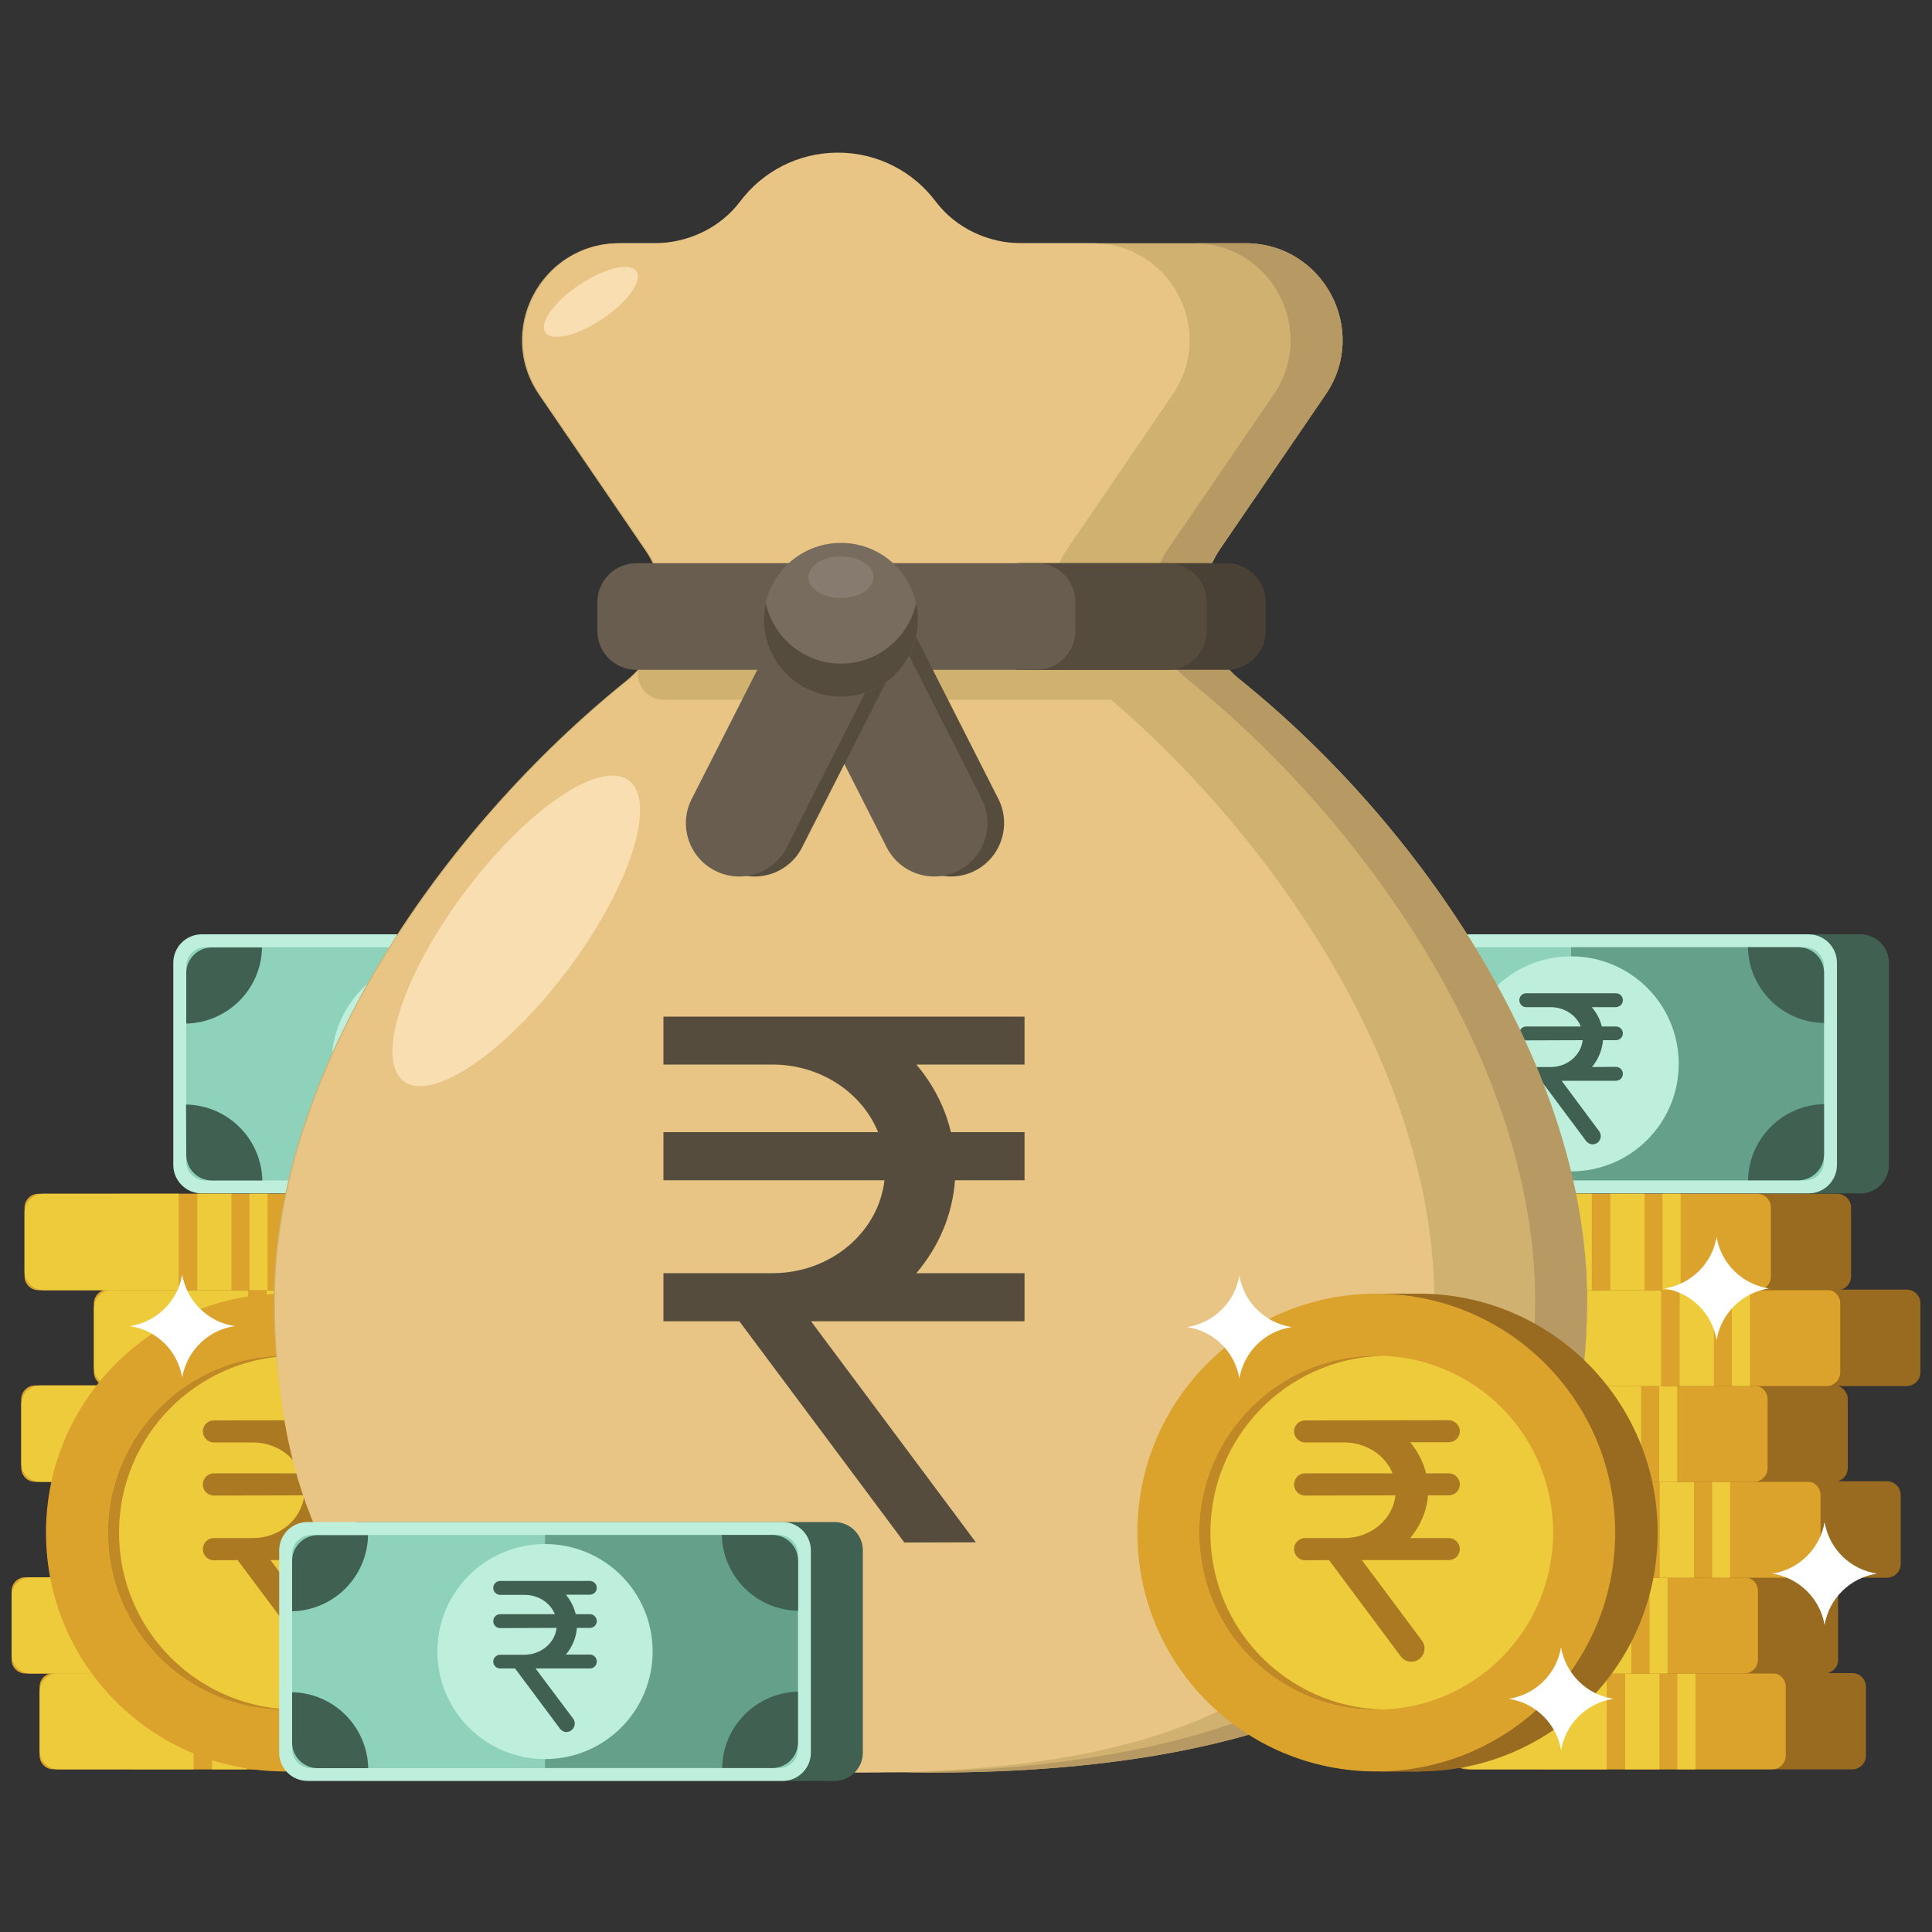 <svg version="1.2" xmlns="http://www.w3.org/2000/svg" viewBox="0 0 1000 1000" width="1000" height="1000">
	<rect x="0" y="0" width="1000" height="1000" fill="#333333" stroke="none"/>
	<title>518967-PISTOK-412-ai</title>
	<style>
		.s0 { fill: #406052 } 
		.s1 { fill: #bdefdc } 
		.s2 { fill: #8ed2bb } 
		.s3 { fill: #64a08a } 
		.s4 { fill: #996b20 } 
		.s5 { fill: #dba32c } 
		.s6 { fill: #edcb3a } 
		.s7 { fill: #c18925 } 
		.s8 { fill: #aa7921 } 
		.s9 { fill: #d0b170 } 
		.s10 { fill: #b79963 } 
		.s11 { fill: #e8c585 } 
		.s12 { fill: #f9deb2 } 
		.s13 { fill: #554c3d } 
		.s14 { fill: #494136 } 
		.s15 { fill: #685d4e } 
		.s16 { fill: #776c5e } 
		.s17 { fill: #877b6f } 
		.s18 { fill: #ffffff } 
	</style>
	<g id="BACKGROUND">
	</g>
	<g id="OBJECTS">
		<g id="&lt;Group&gt;">
			<g id="&lt;Group&gt;">
				<g id="&lt;Group&gt;">
					<g id="&lt;Group&gt;">
						<path id="&lt;Path&gt;" class="s0" d="m702.5 498.3c0-8.1 6.6-14.7 14.7-14.7h245.8c8.1 0 14.7 6.6 14.7 14.7v104.7c0 8.1-6.6 14.7-14.7 14.7h-245.8c-8.1 0-14.7-6.6-14.7-14.7z"/>
						<g id="&lt;Group&gt;">
							<path id="&lt;Path&gt;" class="s1" d="m675.6 498.3c0-8.1 6.6-14.7 14.7-14.7h245.8c8.1 0 14.7 6.6 14.7 14.7v104.7c0 8.1-6.6 14.7-14.7 14.7h-245.8c-8.1 0-14.7-6.6-14.7-14.7z"/>
							<path id="&lt;Path&gt;" class="s2" d="m682.3 500.1c0-5.4 4.4-9.8 9.8-9.8h242.2c5.4 0 9.8 4.4 9.8 9.8v101.1c0 5.4-4.4 9.8-9.8 9.8h-242.2c-5.4 0-9.8-4.4-9.8-9.8z"/>
							<path id="&lt;Path&gt;" class="s3" d="m930.7 490.3h-117.5v120.6h117.6c7.3 0 13.3-6 13.3-13.3v-94c0-7.4-6-13.3-13.4-13.3z"/>
							<path id="&lt;Path&gt;" class="s1" d="m813.2 606.3c-30.8 0-55.7-24.9-55.7-55.7 0-30.7 24.9-55.6 55.7-55.6 30.8 0 55.7 24.9 55.7 55.6 0 30.8-24.9 55.7-55.7 55.7z"/>
							<path id="&lt;Path&gt;" class="s0" d="m840 517.7c0-2-1.6-3.6-3.6-3.6h-46.5c-1.9 0-3.5 1.6-3.5 3.6 0 2 1.6 3.6 3.5 3.6h12.6c7.2 0 13.4 4.1 15.7 10h-28.3c-1.9 0-3.5 1.6-3.5 3.6 0 2 1.6 3.6 3.5 3.6l29.3-0.1c-0.9 7.8-8 13.9-16.6 13.9h-12.7c-1.9 0-3.5 1.6-3.5 3.5 0 2 1.6 3.6 3.6 3.6h7.7l23.2 31.1c0.8 1.1 2.1 1.8 3.4 1.8 3.5 0 5.5-4 3.4-6.8l-19.4-26.1h28.1c2 0 3.6-1.6 3.6-3.6 0-2-1.6-3.6-3.6-3.6l-12.4 0.1c3.2-3.9 5.3-8.7 5.7-13.9h6.7c2 0 3.6-1.6 3.6-3.5 0-2-1.6-3.6-3.6-3.6h-7.3c-0.9-3.7-2.7-7.1-5.2-10h12.5c2-0.1 3.6-1.6 3.6-3.6z"/>
							<path id="&lt;Path&gt;" class="s0" d="m721.6 490.4h-26c-7.4 0-13.3 6-13.3 13.3v26.1c21.5-0.5 38.9-17.9 39.3-39.4z"/>
							<path id="&lt;Path&gt;" class="s0" d="m682.2 571.7l0.1 26c0 7.3 5.9 13.3 13.3 13.3h26.1c-0.5-21.6-17.9-38.9-39.5-39.3z"/>
							<path id="&lt;Path&gt;" class="s0" d="m904.8 610.9h26c7.3 0 13.3-6 13.3-13.3v-26.1c-21.5 0.4-38.9 17.8-39.3 39.4z"/>
							<path id="&lt;Path&gt;" class="s0" d="m944.1 529.5v-25.9c0-7.4-5.9-13.3-13.3-13.3h-26.1c0.5 21.5 17.9 38.9 39.4 39.2z"/>
						</g>
					</g>
				</g>
			</g>
			<g id="&lt;Group&gt;">
				<g id="&lt;Group&gt;">
					<g id="&lt;Group&gt;">
						<path id="&lt;Path&gt;" class="s0" d="m116.6 498.3c0-8.1 6.6-14.7 14.7-14.7h245.8c8.1 0 14.7 6.6 14.7 14.7v104.7c0 8.1-6.6 14.7-14.7 14.7h-245.8c-8.1 0-14.7-6.6-14.7-14.7z"/>
						<g id="&lt;Group&gt;">
							<path id="&lt;Path&gt;" class="s1" d="m89.7 498.3c0-8.1 6.6-14.7 14.7-14.7h245.8c8.1 0 14.7 6.6 14.7 14.7v104.7c0 8.1-6.6 14.7-14.7 14.7h-245.8c-8.1 0-14.7-6.6-14.7-14.7z"/>
							<path id="&lt;Path&gt;" class="s2" d="m96.4 500.1c0-5.4 4.4-9.8 9.8-9.8h242.2c5.4 0 9.8 4.4 9.8 9.8v101.1c0 5.4-4.4 9.8-9.8 9.8h-242.2c-5.4 0-9.8-4.4-9.8-9.8z"/>
							<path id="&lt;Path&gt;" class="s3" d="m344.8 490.3h-117.5v120.6h117.6c7.3 0 13.3-6 13.3-13.3v-94c-0.1-7.4-6-13.3-13.4-13.3z"/>
							<path id="&lt;Path&gt;" class="s1" d="m227.3 606.3c-30.8 0-55.7-24.9-55.7-55.7 0-30.7 24.9-55.6 55.7-55.6 30.8 0 55.7 24.9 55.7 55.6 0 30.8-24.9 55.7-55.7 55.7z"/>
							<path id="&lt;Path&gt;" class="s0" d="m254.1 517.7c0-2-1.6-3.6-3.6-3.6h-46.5c-1.9 0-3.5 1.6-3.5 3.6 0 2 1.6 3.6 3.5 3.6h12.6c7.2 0 13.4 4.1 15.7 10h-28.3c-1.9 0-3.5 1.6-3.5 3.6 0 2 1.6 3.6 3.5 3.6l29.3-0.1c-0.9 7.8-8 13.9-16.6 13.9h-12.7c-1.9 0-3.5 1.6-3.5 3.5 0 2 1.6 3.6 3.5 3.6h7.8l23.2 31.1c0.8 1.1 2.1 1.8 3.4 1.8 3.5 0 5.5-4 3.4-6.8l-19.4-26.1h28.1c2 0 3.6-1.6 3.6-3.6 0-2-1.6-3.6-3.6-3.6l-12.5 0.1c3.3-3.9 5.4-8.7 5.8-13.9h6.7c2 0 3.6-1.6 3.6-3.5 0-2-1.6-3.6-3.6-3.6h-7.3c-0.9-3.7-2.7-7.1-5.2-10h12.5c2-0.1 3.6-1.6 3.6-3.6z"/>
							<path id="&lt;Path&gt;" class="s0" d="m135.6 490.4h-25.9c-7.4 0-13.3 6-13.3 13.3v26.1c21.5-0.5 38.9-17.9 39.2-39.4z"/>
							<path id="&lt;Path&gt;" class="s0" d="m96.3 571.7l0.1 26c0 7.3 5.9 13.3 13.3 13.3h26.1c-0.5-21.6-17.9-38.9-39.5-39.3z"/>
							<path id="&lt;Path&gt;" class="s0" d="m318.9 610.9h26c7.3 0 13.3-6 13.3-13.3v-26.1c-21.5 0.4-38.9 17.8-39.3 39.4z"/>
							<path id="&lt;Path&gt;" class="s0" d="m358.2 529.5v-25.9c0-7.4-5.9-13.3-13.3-13.3h-26.1c0.5 21.5 17.9 38.9 39.4 39.2z"/>
						</g>
					</g>
				</g>
			</g>
			<g id="&lt;Group&gt;">
				<g id="&lt;Group&gt;">
					<path id="&lt;Path&gt;" class="s4" d="m793.3 873.1c0-4 3.2-7.1 7.1-7.1h158.3c4 0 7.1 3.1 7.1 7.1v35.6c0 3.9-3.1 7.1-7.1 7.1h-158.3c-3.9 0-7.1-3.2-7.1-7.1z"/>
					<path id="&lt;Path&gt;" class="s5" d="m751.8 873.1c0-4 3.2-7.1 7.1-7.1h158.3c4 0 7.1 3.1 7.1 7.1v35.6c0 3.9-3.1 7.1-7.1 7.1h-158.3c-3.9 0-7.1-3.2-7.1-7.1z"/>
					<g id="&lt;Group&gt;">
						<path id="&lt;Path&gt;" class="s6" d="m831.6 915.8v-49.8h-70c-5.4 0-9.8 4.3-9.8 9.7v30.4c0 5.4 4.4 9.7 9.8 9.7z"/>
					</g>
					<g id="&lt;Group&gt;">
						<path id="&lt;Path&gt;" class="s6" d="m841.2 866h17.7v49.8h-17.7z"/>
					</g>
					<g id="&lt;Group&gt;">
						<path id="&lt;Path&gt;" class="s6" d="m868.2 866h9.4v49.8h-9.4z"/>
					</g>
				</g>
				<g id="&lt;Group&gt;">
					<path id="&lt;Path&gt;" class="s4" d="m778.9 823.5c0-4 3.2-7.1 7.1-7.1h158.3c3.9 0 7.1 3.1 7.1 7.1v35.6c0 3.9-3.2 7.1-7.1 7.1h-158.3c-3.9 0-7.1-3.2-7.1-7.1z"/>
					<path id="&lt;Path&gt;" class="s5" d="m737.4 823.5c0-4 3.1-7.1 7.1-7.1h158.3c3.9 0 7.1 3.1 7.1 7.1v35.6c0 3.9-3.2 7.1-7.1 7.1h-158.3c-4 0-7.1-3.2-7.1-7.1z"/>
					<g id="&lt;Group&gt;">
						<path id="&lt;Path&gt;" class="s6" d="m817.1 866.2v-49.8h-70c-5.4 0-9.7 4.3-9.7 9.7v30.4c0 5.4 4.3 9.7 9.7 9.7z"/>
					</g>
					<g id="&lt;Group&gt;">
						<path id="&lt;Path&gt;" class="s6" d="m826.7 816.4h17.7v49.8h-17.7z"/>
					</g>
					<g id="&lt;Group&gt;">
						<path id="&lt;Path&gt;" class="s6" d="m853.8 816.4h9.3v49.8h-9.3z"/>
					</g>
				</g>
				<g id="&lt;Group&gt;">
					<path id="&lt;Path&gt;" class="s4" d="m811.3 773.8c0-3.9 3.2-7.1 7.1-7.1h158.3c3.9 0 7.1 3.2 7.1 7.1v35.7c0 3.9-3.2 7.1-7.1 7.1h-158.3c-3.9 0-7.1-3.2-7.1-7.1z"/>
					<path id="&lt;Path&gt;" class="s5" d="m769.8 773.8c0-3.9 3.2-7.1 7.1-7.1h158.3c3.9 0 7.1 3.2 7.1 7.1v35.7c0 3.9-3.2 7.1-7.1 7.1h-158.3c-3.9 0-7.1-3.2-7.1-7.1z"/>
					<g id="&lt;Group&gt;">
						<path id="&lt;Path&gt;" class="s6" d="m849.5 816.6v-49.9h-70c-5.4 0-9.7 4.4-9.7 9.8v30.4c0 5.4 4.3 9.7 9.7 9.7z"/>
					</g>
					<g id="&lt;Group&gt;">
						<path id="&lt;Path&gt;" class="s6" d="m859.1 766.7h17.7v49.9h-17.7z"/>
					</g>
					<g id="&lt;Group&gt;">
						<path id="&lt;Path&gt;" class="s6" d="m886.2 766.7h9.3v49.9h-9.3z"/>
					</g>
				</g>
				<g id="&lt;Group&gt;">
					<path id="&lt;Path&gt;" class="s4" d="m783.9 724.2c0-3.9 3.1-7.1 7.1-7.1h158.3c3.9 0 7.1 3.2 7.1 7.1v35.7c0 3.9-3.2 7.1-7.1 7.1h-158.3c-4 0-7.1-3.2-7.1-7.1z"/>
					<path id="&lt;Path&gt;" class="s5" d="m742.4 724.2c0-3.9 3.1-7.1 7.1-7.1h158.3c3.9 0 7.1 3.2 7.1 7.1v35.7c0 3.9-3.2 7.1-7.1 7.1h-158.3c-4 0-7.1-3.2-7.1-7.1z"/>
					<g id="&lt;Group&gt;">
						<path id="&lt;Path&gt;" class="s6" d="m822.1 767v-49.9h-70c-5.4 0-9.7 4.4-9.7 9.8v30.4c0 5.3 4.3 9.7 9.7 9.7z"/>
					</g>
					<g id="&lt;Group&gt;">
						<path id="&lt;Path&gt;" class="s6" d="m831.7 717.1h17.7v49.9h-17.7z"/>
					</g>
					<g id="&lt;Group&gt;">
						<path id="&lt;Path&gt;" class="s6" d="m858.8 717.1h9.3v49.9h-9.3z"/>
					</g>
				</g>
				<g id="&lt;Group&gt;">
					<path id="&lt;Path&gt;" class="s4" d="m821.5 674.6c0-3.9 3.2-7.1 7.1-7.1h158.3c3.9 0 7.1 3.2 7.1 7.1v35.7c0 3.9-3.2 7.1-7.1 7.1h-158.3c-3.9 0-7.1-3.2-7.1-7.1z"/>
					<path id="&lt;Path&gt;" class="s5" d="m780 674.6c0-3.9 3.2-7.1 7.1-7.1h158.3c3.9 0 7.1 3.2 7.1 7.1v35.7c0 3.9-3.2 7.1-7.1 7.1h-158.3c-3.9 0-7.1-3.2-7.1-7.1z"/>
					<g id="&lt;Group&gt;">
						<path id="&lt;Path&gt;" class="s6" d="m859.8 717.4v-49.9h-70.1c-5.3 0-9.7 4.4-9.7 9.8v30.4c0 5.3 4.4 9.7 9.7 9.7z"/>
					</g>
					<g id="&lt;Group&gt;">
						<path id="&lt;Path&gt;" class="s6" d="m869.4 667.5h17.7v49.9h-17.7z"/>
					</g>
					<g id="&lt;Group&gt;">
						<path id="&lt;Path&gt;" class="s6" d="m896.4 667.5h9.4v49.9h-9.4z"/>
					</g>
				</g>
				<g id="&lt;Group&gt;">
					<path id="&lt;Path&gt;" class="s4" d="m785.6 625c0-3.9 3.2-7.1 7.1-7.1h158.3c3.9 0 7.1 3.2 7.1 7.1v35.7c0 3.9-3.2 7.1-7.1 7.1h-158.3c-3.9 0-7.1-3.2-7.1-7.1z"/>
					<path id="&lt;Path&gt;" class="s5" d="m744.1 625c0-3.9 3.2-7.1 7.1-7.1h158.3c3.9 0 7.1 3.2 7.1 7.1v35.7c0 3.9-3.2 7.1-7.1 7.1h-158.3c-3.9 0-7.1-3.2-7.1-7.1z"/>
					<g id="&lt;Group&gt;">
						<path id="&lt;Path&gt;" class="s6" d="m823.9 667.8v-49.9h-70.1c-5.3 0-9.7 4.4-9.7 9.8v30.4c0 5.3 4.4 9.7 9.7 9.7z"/>
					</g>
					<g id="&lt;Group&gt;">
						<path id="&lt;Path&gt;" class="s6" d="m833.5 617.9h17.7v49.9h-17.7z"/>
					</g>
					<g id="&lt;Group&gt;">
						<path id="&lt;Path&gt;" class="s6" d="m860.5 617.9h9.4v49.9h-9.4z"/>
					</g>
				</g>
			</g>
			<g id="&lt;Group&gt;">
				<g id="&lt;Group&gt;">
					<path id="&lt;Path&gt;" class="s4" d="m62 873.1c0-4 3.1-7.1 7.1-7.1h158.3c3.9 0 7.1 3.1 7.1 7.1v35.6c0 3.9-3.2 7.1-7.1 7.1h-158.3c-4 0-7.1-3.2-7.1-7.1z"/>
					<path id="&lt;Path&gt;" class="s5" d="m20.5 873.1c0-4 3.1-7.1 7.1-7.1h158.3c3.9 0 7.1 3.1 7.1 7.1v35.6c0 3.9-3.2 7.1-7.1 7.1h-158.3c-4 0-7.1-3.2-7.1-7.1z"/>
					<g id="&lt;Group&gt;">
						<path id="&lt;Path&gt;" class="s6" d="m100.2 915.8v-49.8h-70c-5.4 0-9.7 4.3-9.7 9.7v30.4c0 5.4 4.3 9.7 9.7 9.7z"/>
					</g>
					<g id="&lt;Group&gt;">
						<path id="&lt;Path&gt;" class="s6" d="m109.8 866h17.7v49.8h-17.7z"/>
					</g>
					<g id="&lt;Group&gt;">
						<path id="&lt;Path&gt;" class="s6" d="m136.9 866h9.3v49.8h-9.3z"/>
					</g>
				</g>
				<g id="&lt;Group&gt;">
					<path id="&lt;Path&gt;" class="s4" d="m47.5 823.5c0-4 3.2-7.1 7.1-7.1h158.3c3.9 0 7.1 3.1 7.1 7.1v35.6c0 3.9-3.2 7.1-7.1 7.1h-158.3c-3.9 0-7.1-3.2-7.1-7.1z"/>
					<path id="&lt;Path&gt;" class="s5" d="m6 823.5c0-4 3.2-7.1 7.1-7.1h158.3c3.9 0 7.1 3.1 7.1 7.1v35.6c0 3.9-3.2 7.1-7.1 7.1h-158.3c-3.9 0-7.1-3.2-7.1-7.1z"/>
					<g id="&lt;Group&gt;">
						<path id="&lt;Path&gt;" class="s6" d="m85.8 866.2v-49.8h-70.1c-5.3 0-9.7 4.3-9.7 9.7v30.4c0 5.4 4.4 9.7 9.7 9.7z"/>
					</g>
					<g id="&lt;Group&gt;">
						<path id="&lt;Path&gt;" class="s6" d="m95.4 816.4h17.7v49.8h-17.7z"/>
					</g>
					<g id="&lt;Group&gt;">
						<path id="&lt;Path&gt;" class="s6" d="m122.4 816.4h9.4v49.8h-9.4z"/>
					</g>
				</g>
				<g id="&lt;Group&gt;">
					<path id="&lt;Path&gt;" class="s4" d="m79.9 773.8c0-3.9 3.2-7.1 7.1-7.1h158.3c3.9 0 7.1 3.2 7.1 7.1v35.7c0 3.9-3.2 7.1-7.1 7.1h-158.3c-3.9 0-7.1-3.2-7.1-7.1z"/>
					<path id="&lt;Path&gt;" class="s5" d="m38.4 773.8c0-3.9 3.2-7.1 7.1-7.1h158.3c3.9 0 7.1 3.2 7.1 7.1v35.7c0 3.9-3.2 7.1-7.1 7.1h-158.3c-3.9 0-7.1-3.2-7.1-7.1z"/>
					<g id="&lt;Group&gt;">
						<path id="&lt;Path&gt;" class="s6" d="m118.2 816.6v-49.9h-70.1c-5.3 0-9.7 4.4-9.7 9.8v30.4c0 5.4 4.4 9.7 9.7 9.7z"/>
					</g>
					<g id="&lt;Group&gt;">
						<path id="&lt;Path&gt;" class="s6" d="m127.8 766.7h17.7v49.9h-17.7z"/>
					</g>
					<g id="&lt;Group&gt;">
						<path id="&lt;Path&gt;" class="s6" d="m154.8 766.7h9.4v49.9h-9.4z"/>
					</g>
				</g>
				<g id="&lt;Group&gt;">
					<path id="&lt;Path&gt;" class="s4" d="m52.5 724.2c0-3.9 3.2-7.1 7.1-7.1h158.3c3.9 0 7.1 3.2 7.1 7.1v35.7c0 3.9-3.2 7.1-7.1 7.1h-158.3c-3.9 0-7.1-3.2-7.1-7.1z"/>
					<path id="&lt;Path&gt;" class="s5" d="m11 724.2c0-3.9 3.2-7.1 7.1-7.1h158.3c3.9 0 7.1 3.2 7.1 7.1v35.7c0 3.9-3.2 7.1-7.1 7.1h-158.3c-3.9 0-7.1-3.2-7.1-7.1z"/>
					<g id="&lt;Group&gt;">
						<path id="&lt;Path&gt;" class="s6" d="m90.8 767v-49.9h-70.1c-5.4 0-9.7 4.4-9.7 9.8v30.4c0 5.3 4.3 9.7 9.7 9.7z"/>
					</g>
					<g id="&lt;Group&gt;">
						<path id="&lt;Path&gt;" class="s6" d="m100.4 717.1h17.6v49.9h-17.6z"/>
					</g>
					<g id="&lt;Group&gt;">
						<path id="&lt;Path&gt;" class="s6" d="m127.4 717.1h9.3v49.9h-9.3z"/>
					</g>
				</g>
				<g id="&lt;Group&gt;">
					<path id="&lt;Path&gt;" class="s4" d="m90.1 674.6c0-3.9 3.2-7.1 7.1-7.1h158.3c4 0 7.1 3.2 7.1 7.1v35.7c0 3.9-3.1 7.1-7.1 7.1h-158.3c-3.9 0-7.1-3.2-7.1-7.1z"/>
					<path id="&lt;Path&gt;" class="s5" d="m48.6 674.6c0-3.9 3.2-7.1 7.1-7.1h158.3c3.9 0 7.1 3.2 7.1 7.1v35.7c0 3.9-3.2 7.1-7.1 7.1h-158.3c-3.9 0-7.1-3.2-7.1-7.1z"/>
					<g id="&lt;Group&gt;">
						<path id="&lt;Path&gt;" class="s6" d="m128.4 717.4v-49.9h-70.1c-5.3 0-9.7 4.4-9.7 9.8v30.4c0 5.3 4.4 9.7 9.7 9.7z"/>
					</g>
					<g id="&lt;Group&gt;">
						<path id="&lt;Path&gt;" class="s6" d="m138 667.5h17.7v49.9h-17.7z"/>
					</g>
					<g id="&lt;Group&gt;">
						<path id="&lt;Path&gt;" class="s6" d="m165 667.5h9.4v49.9h-9.4z"/>
					</g>
				</g>
				<g id="&lt;Group&gt;">
					<path id="&lt;Path&gt;" class="s4" d="m54.2 625c0-3.9 3.2-7.1 7.1-7.1h158.3c4 0 7.1 3.2 7.1 7.1v35.7c0 3.9-3.1 7.1-7.1 7.1h-158.3c-3.9 0-7.1-3.2-7.1-7.1z"/>
					<path id="&lt;Path&gt;" class="s5" d="m12.7 625c0-3.9 3.2-7.1 7.1-7.1h158.3c4 0 7.1 3.2 7.1 7.1v35.7c0 3.9-3.1 7.1-7.1 7.1h-158.3c-3.9 0-7.1-3.2-7.1-7.1z"/>
					<g id="&lt;Group&gt;">
						<path id="&lt;Path&gt;" class="s6" d="m92.5 667.8v-49.9h-70c-5.4 0-9.8 4.4-9.8 9.8v30.4c0 5.3 4.4 9.7 9.8 9.7z"/>
					</g>
					<g id="&lt;Group&gt;">
						<path id="&lt;Path&gt;" class="s6" d="m102.1 617.9h17.7v49.9h-17.7z"/>
					</g>
					<g id="&lt;Group&gt;">
						<path id="&lt;Path&gt;" class="s6" d="m129.1 617.9h9.4v49.9h-9.4z"/>
					</g>
				</g>
			</g>
			<g id="&lt;Group&gt;">
				<path id="&lt;Path&gt;" class="s4" d="m169.5 916.9c-68.4 0-123.7-55.2-123.7-123.6 0-68.4 55.3-123.7 123.7-123.7 68.4 0 123.7 55.3 123.7 123.7 0 68.4-55.3 123.6-123.7 123.6z"/>
				<path id="&lt;Path&gt;" class="s4" d="m149.8 669.6h20.7v247.4h-20.7z"/>
				<path id="&lt;Path&gt;" class="s5" d="m147.5 916.9c-68.4 0-123.7-55.2-123.7-123.6 0-68.4 55.3-123.7 123.7-123.7 68.4 0 123.7 55.3 123.7 123.7 0 68.4-55.3 123.6-123.7 123.6z"/>
				<g id="&lt;Group&gt;">
					<path id="&lt;Path&gt;" class="s6" d="m147.5 884.9c-50.7 0-91.6-41-91.6-91.6 0-50.7 40.9-91.6 91.6-91.6 50.6 0 91.6 40.9 91.6 91.6 0 50.6-41 91.6-91.6 91.6z"/>
				</g>
				<path id="&lt;Path&gt;" class="s7" d="m61.6 793.3c0-49.6 39.5-90 88.8-91.5q-1.5-0.1-2.9-0.1c-50.6 0-91.6 41-91.6 91.6 0 50.6 41 91.6 91.6 91.6q1.4 0 2.9-0.1c-49.3-1.5-88.8-41.9-88.8-91.5z"/>
				<path id="&lt;Path&gt;" class="s8" d="m190.7 740.8c0-3.1-2.5-5.7-5.7-5.7l-74.3 0.1c-3.2 0-5.7 2.5-5.7 5.7 0 3.1 2.5 5.7 5.7 5.7h20.1c11.5 0 21.3 6.6 25.1 16h-45.2c-3.2 0-5.7 2.6-5.7 5.8 0 3.1 2.5 5.7 5.7 5.7l46.8-0.1c-1.5 12.5-12.8 22.1-26.6 22.1h-20.2c-3.2 0-5.7 2.6-5.7 5.7 0 3.2 2.5 5.8 5.7 5.8l12.3-0.1 37.2 49.8c1.3 1.8 3.3 2.8 5.5 2.8 5.6 0 8.8-6.4 5.4-10.9l-31.1-41.7h45c3.2 0 5.8-2.5 5.7-5.7 0-3.1-2.5-5.7-5.7-5.7h-19.9c5.2-6.2 8.5-13.8 9.1-22.1h10.8c3.2 0 5.7-2.5 5.7-5.7 0-3.1-2.5-5.7-5.7-5.7h-11.7c-1.4-5.9-4.3-11.4-8.3-16.1h20c3.2 0 5.7-2.5 5.7-5.7z"/>
			</g>
			<g id="&lt;Group&gt;">
				<g id="&lt;Group&gt;">
					<path id="&lt;Path&gt;" class="s9" d="m631.5 284.2l54.6-79.9c22.8-33.3-1.1-78.4-41.4-78.4h-162.2-162.1c-40.3 0-64.2 45.1-41.4 78.4l55.1 80.7c14.8 21.6 10.4 51-10 67.4-94.9 76.4-182.4 202.1-182.4 320.8 0 187.7 152.2 244.3 339.9 244.3 187.8 0 339.9-56.6 339.9-244.3 0-119.1-84.9-245.3-179.9-321.6-20.5-16.5-24.8-45.8-10.1-67.4z"/>
				</g>
				<g id="&lt;Group&gt;">
					<path id="&lt;Path&gt;" class="s10" d="m641.6 351.6c-20.5-16.5-24.8-45.8-10.1-67.4l54.6-79.9c22.8-33.3-1.1-78.4-41.4-78.4h-26.9c40.3 0 64.1 45.1 41.4 78.4l-54.6 79.9c-14.8 21.6-10.4 50.9 10 67.4 95 76.3 180 202.5 180 321.6 0 183.2-144.9 241.5-326.4 244.2q6.7 0.1 13.4 0.1c187.8 0 339.9-56.6 339.9-244.3 0-119.1-84.9-245.3-179.9-321.6z"/>
				</g>
				<path id="&lt;Path&gt;" class="s11" d="m562.4 351.6c-20.4-16.5-24.8-45.8-10-67.4l54.5-79.9c22.8-33.3-1-78.4-41.4-78.4h-36.6c-17.3 0-34-7.7-44.5-21.5-11.5-15.4-29.9-25.4-50.7-25.4-20.8 0-39.2 10-50.7 25.4-10.5 13.8-27.2 21.5-44.5 21.5h-17.5c-40.3 0-64.2 45.1-41.4 78.4l55.1 80.7c14.8 21.6 10.5 51-9.9 67.4-95 76.4-182.5 202.1-182.5 320.8 0 187.7 115.1 244.3 302.9 244.3 187.7 0 297.2-56.6 297.2-244.3 0-119.1-85-245.3-180-321.6z"/>
				<path id="&lt;Path&gt;" class="s12" d="m294 501.8c-32.2 43-70.3 68.9-85 57.9-14.8-11.1-0.7-54.9 31.5-97.9 32.2-43 70.2-68.9 85-57.8 14.7 11 0.6 54.9-31.5 97.8z"/>
				<path id="&lt;Path&gt;" class="s12" d="m311.8 165.1c-13.1 8.8-26.3 11.8-29.6 6.9-3.2-4.9 4.7-15.9 17.7-24.6 13-8.7 26.3-11.8 29.6-6.9 3.2 4.9-4.7 15.9-17.7 24.6z"/>
				<g id="&lt;Group&gt;">
					<path id="&lt;Path&gt;" class="s9" d="m573.3 362.2h-229.8c-7.4 0-13.4-6.1-13.4-13.5 0-7.4 6-13.4 13.4-13.4h229.8c7.5 0 13.5 6 13.5 13.4 0 7.4-6 13.5-13.5 13.5z"/>
				</g>
			</g>
			<g id="&lt;Group&gt;">
				<path id="&lt;Path&gt;" class="s13" d="m530.3 551v-24.8h-186.9v24.8h56.4c25 0 46.4 14.6 54.7 35h-111.1v24.9h114.4c-3.1 27-27.9 48.1-58 48.1h-56.4v24.9h39.3l85.4 114.5 37-0.1-85.3-114.4h110.5v-24.9h-56c11.4-13.4 18.7-30 20-48.1h36v-24.9h-38.1c-3.1-13-9.3-24.9-17.9-35z"/>
			</g>
			<g id="&lt;Group&gt;">
				<path id="&lt;Path&gt;" class="s4" d="m734.4 916.9c-68.4 0-123.7-55.2-123.7-123.6 0-68.4 55.3-123.7 123.7-123.7 68.3 0 123.6 55.3 123.6 123.7 0 68.4-55.3 123.6-123.6 123.6z"/>
				<path id="&lt;Path&gt;" class="s4" d="m714.7 669.6h20.6v247.4h-20.6z"/>
				<path id="&lt;Path&gt;" class="s5" d="m712.3 916.9c-68.4 0-123.6-55.2-123.6-123.6 0-68.4 55.2-123.7 123.6-123.7 68.4 0 123.7 55.3 123.7 123.7 0 68.4-55.3 123.6-123.7 123.6z"/>
				<g id="&lt;Group&gt;">
					<path id="&lt;Path&gt;" class="s6" d="m712.3 884.9c-50.6 0-91.6-41-91.6-91.6 0-50.7 41-91.6 91.6-91.6 50.7 0 91.6 40.9 91.6 91.6 0 50.6-40.9 91.6-91.6 91.6z"/>
				</g>
				<path id="&lt;Path&gt;" class="s7" d="m626.5 793.3c0-49.6 39.4-90 88.7-91.5q-1.4-0.1-2.9-0.1c-50.6 0-91.6 41-91.6 91.6 0 50.6 41 91.6 91.6 91.6q1.5 0 2.9-0.1c-49.3-1.5-88.7-41.9-88.7-91.5z"/>
				<path id="&lt;Path&gt;" class="s8" d="m755.6 740.8c0-3.1-2.6-5.7-5.8-5.7l-74.3 0.1c-3.1 0-5.7 2.5-5.7 5.7 0 3.1 2.6 5.7 5.7 5.7h20.2c11.5 0 21.3 6.6 25.1 16h-45.3c-3.1 0-5.7 2.6-5.7 5.8 0 3.1 2.6 5.7 5.7 5.7l46.8-0.1c-1.4 12.5-12.8 22.1-26.6 22.1h-20.2c-3.1 0-5.7 2.6-5.7 5.7 0 3.2 2.6 5.8 5.7 5.8l12.4-0.1 37.1 49.8c1.3 1.8 3.3 2.8 5.5 2.8 5.6 0 8.8-6.4 5.5-10.9l-31.1-41.7h45c3.1 0 5.7-2.5 5.7-5.7 0-3.1-2.6-5.7-5.7-5.7h-20c5.2-6.2 8.6-13.8 9.2-22.1h10.8c3.1 0 5.7-2.5 5.7-5.7 0-3.1-2.6-5.7-5.7-5.7h-11.8c-1.4-5.9-4.3-11.4-8.2-16.1h20c3.1 0 5.7-2.5 5.7-5.7z"/>
			</g>
			<path id="&lt;Path&gt;" class="s14" d="m508.2 311.7c0-11.2 9-20.2 20.1-20.2h106.6c11.1 0 20.2 9 20.2 20.2v14.9c0 11.1-9.1 20.1-20.2 20.1h-106.6c-11.1 0-20.1-9-20.1-20.1z"/>
			<path id="&lt;Path&gt;" class="s13" d="m508.2 311.7c0-11.2 9-20.2 20.1-20.2h76.2c11.1 0 20.1 9 20.1 20.2v14.9c0 11.1-9 20.1-20.1 20.1h-76.2c-11.1 0-20.1-9-20.1-20.1z"/>
			<path id="&lt;Path&gt;" class="s15" d="m309.2 311.7c0-11.2 9-20.2 20.2-20.2h207.1c11.1 0 20.1 9 20.1 20.2v14.9c0 11.1-9 20.1-20.1 20.1h-207.1c-11.2 0-20.2-9-20.2-20.1z"/>
			<g id="&lt;Group&gt;">
				<path id="&lt;Path&gt;" class="s13" d="m516.8 413.6l-42.6-83.9c-6.9-13.6-23.6-19-37.1-12.2-13.6 6.9-19 23.6-12.2 37.1l42.6 83.9c6.9 13.6 23.5 19.1 37.1 12.2 13.5-6.8 19-23.5 12.2-37.1z"/>
				<path id="&lt;Path&gt;" class="s15" d="m508.2 413.6l-42.6-83.9c-6.9-13.6-23.6-19-37.1-12.2-13.6 6.9-19 23.6-12.2 37.1l42.6 83.9c6.9 13.6 23.5 19.1 37.1 12.2 13.5-6.8 19-23.5 12.2-37.1z"/>
				<path id="&lt;Path&gt;" class="s13" d="m366 413.6l42.5-83.9c6.9-13.6 23.6-19 37.1-12.2 13.6 6.9 19.1 23.6 12.2 37.1l-42.6 83.9c-6.8 13.6-23.5 19.1-37.1 12.2-13.5-6.8-19-23.5-12.1-37.1z"/>
				<path id="&lt;Path&gt;" class="s15" d="m358 413.6l42.6-83.9c6.8-13.6 23.5-19 37.1-12.2 13.5 6.9 19 23.6 12.1 37.1l-42.5 83.9c-6.9 13.6-23.6 19.1-37.1 12.2-13.6-6.8-19.1-23.5-12.2-37.1z"/>
				<path id="&lt;Path&gt;" class="s16" d="m435.3 360.6c-22.1 0-39.9-17.8-39.9-39.8 0-22 17.8-39.8 39.9-39.8 22 0 39.8 17.8 39.8 39.8 0 22-17.8 39.8-39.8 39.8z"/>
				<path id="&lt;Path&gt;" class="s17" d="m435.3 309.5c-9.4 0-16.9-4.8-16.9-10.8 0-5.9 7.5-10.7 16.9-10.7 9.3 0 16.8 4.8 16.8 10.7 0 6-7.5 10.8-16.8 10.8z"/>
				<path id="&lt;Path&gt;" class="s13" d="m435.3 343.5c-19.1 0-35-13.4-38.9-31.3-0.6 2.8-1 5.6-1 8.6 0 22 17.9 39.8 39.9 39.8 22 0 39.8-17.8 39.8-39.8 0-3-0.3-5.8-0.9-8.6-4 17.9-19.9 31.3-38.9 31.3z"/>
			</g>
			<path id="&lt;Path&gt;" class="s18" d="m641.5 713.5c-2.3-13.8-13.3-24.6-27.1-26.6 13.8-2.1 24.8-12.9 27.1-26.7 2.3 13.8 13.3 24.6 27.1 26.7-13.8 2-24.8 12.8-27.1 26.6z"/>
			<path id="&lt;Path&gt;" class="s18" d="m888.5 693.6c-2.3-13.8-13.2-24.6-27.1-26.7 13.9-2.1 24.8-12.9 27.1-26.6 2.3 13.7 13.3 24.5 27.1 26.6-13.8 2.1-24.8 12.9-27.1 26.7z"/>
			<path id="&lt;Path&gt;" class="s18" d="m944.4 841.1c-2.3-13.7-13.3-24.5-27.1-26.6 13.8-2.1 24.8-12.9 27.1-26.7 2.3 13.8 13.2 24.6 27.1 26.7-13.9 2.1-24.8 12.9-27.1 26.6z"/>
			<path id="&lt;Path&gt;" class="s18" d="m94.3 713c-2.3-13.8-13.2-24.6-27.1-26.6 13.9-2.1 24.8-12.9 27.1-26.7 2.4 13.8 13.3 24.6 27.2 26.7-13.9 2-24.8 12.8-27.2 26.6z"/>
			<path id="&lt;Path&gt;" class="s18" d="m808 905.9c-2.3-13.7-13.2-24.5-27.1-26.6 13.9-2.1 24.8-12.9 27.1-26.7 2.3 13.8 13.3 24.6 27.1 26.7-13.8 2.1-24.8 12.9-27.1 26.6z"/>
			<g id="&lt;Group&gt;">
				<g id="&lt;Group&gt;">
					<g id="&lt;Group&gt;">
						<path id="&lt;Path&gt;" class="s0" d="m171.5 802.5c0-8.1 6.5-14.7 14.6-14.7h245.8c8.1 0 14.7 6.6 14.7 14.7v104.7c0 8.1-6.6 14.6-14.7 14.6h-245.8c-8.1 0-14.6-6.5-14.6-14.6z"/>
						<g id="&lt;Group&gt;">
							<path id="&lt;Path&gt;" class="s1" d="m144.5 802.5c0-8.1 6.6-14.7 14.7-14.7h245.8c8.1 0 14.7 6.6 14.7 14.7v104.7c0 8.1-6.6 14.6-14.7 14.6h-245.8c-8.1 0-14.7-6.5-14.7-14.6z"/>
							<path id="&lt;Path&gt;" class="s2" d="m151.2 804.3c0-5.4 4.4-9.8 9.8-9.8h242.2c5.4 0 9.8 4.4 9.8 9.8v101.1c0 5.4-4.4 9.8-9.8 9.8h-242.2c-5.4 0-9.8-4.4-9.8-9.8z"/>
							<path id="&lt;Path&gt;" class="s3" d="m399.7 794.5h-117.6v120.6h117.6c7.4 0 13.3-6 13.3-13.3v-94c0-7.4-6-13.3-13.3-13.3z"/>
							<path id="&lt;Path&gt;" class="s1" d="m282.1 910.5c-30.8 0-55.7-24.9-55.7-55.7 0-30.8 24.9-55.6 55.7-55.6 30.8 0 55.7 24.8 55.7 55.6 0 30.8-24.9 55.7-55.7 55.7z"/>
							<path id="&lt;Path&gt;" class="s0" d="m308.9 821.9c0-2-1.6-3.6-3.6-3.6h-46.4c-2 0-3.6 1.6-3.6 3.6 0 2 1.6 3.6 3.6 3.6h12.6c7.2 0 13.3 4.1 15.7 10h-28.3c-2 0-3.6 1.6-3.6 3.6 0 2 1.6 3.6 3.6 3.6l29.2-0.1c-0.9 7.8-8 13.8-16.6 13.9h-12.6c-2 0-3.6 1.6-3.6 3.5 0 2 1.6 3.6 3.6 3.6h7.7l23.2 31.1c0.8 1.1 2.1 1.8 3.4 1.8 3.5-0.1 5.5-4.1 3.5-6.9l-19.5-26h28.2c1.9 0 3.5-1.6 3.5-3.6 0-2-1.6-3.6-3.5-3.6h-12.5c3.2-3.8 5.3-8.6 5.7-13.8h6.8c1.9 0 3.5-1.6 3.5-3.5 0-2-1.6-3.6-3.5-3.6h-7.4c-0.9-3.7-2.7-7.2-5.1-10.1h12.4c2 0 3.6-1.6 3.6-3.5z"/>
							<path id="&lt;Path&gt;" class="s0" d="m190.5 794.6h-26c-7.3 0-13.3 5.9-13.3 13.3v26.1c21.6-0.5 38.9-17.9 39.3-39.4z"/>
							<path id="&lt;Path&gt;" class="s0" d="m151.2 875.9v26c0 7.3 5.9 13.3 13.3 13.3h26.1c-0.5-21.6-17.9-38.9-39.4-39.3z"/>
							<path id="&lt;Path&gt;" class="s0" d="m373.8 915.1h25.9c7.4 0 13.3-6 13.3-13.3v-26.2c-21.5 0.5-38.9 17.9-39.2 39.5z"/>
							<path id="&lt;Path&gt;" class="s0" d="m413.1 833.7v-25.9c-0.1-7.4-6-13.3-13.4-13.3h-26.1c0.5 21.5 17.9 38.9 39.5 39.2z"/>
						</g>
					</g>
				</g>
			</g>
		</g>
	</g>
</svg>